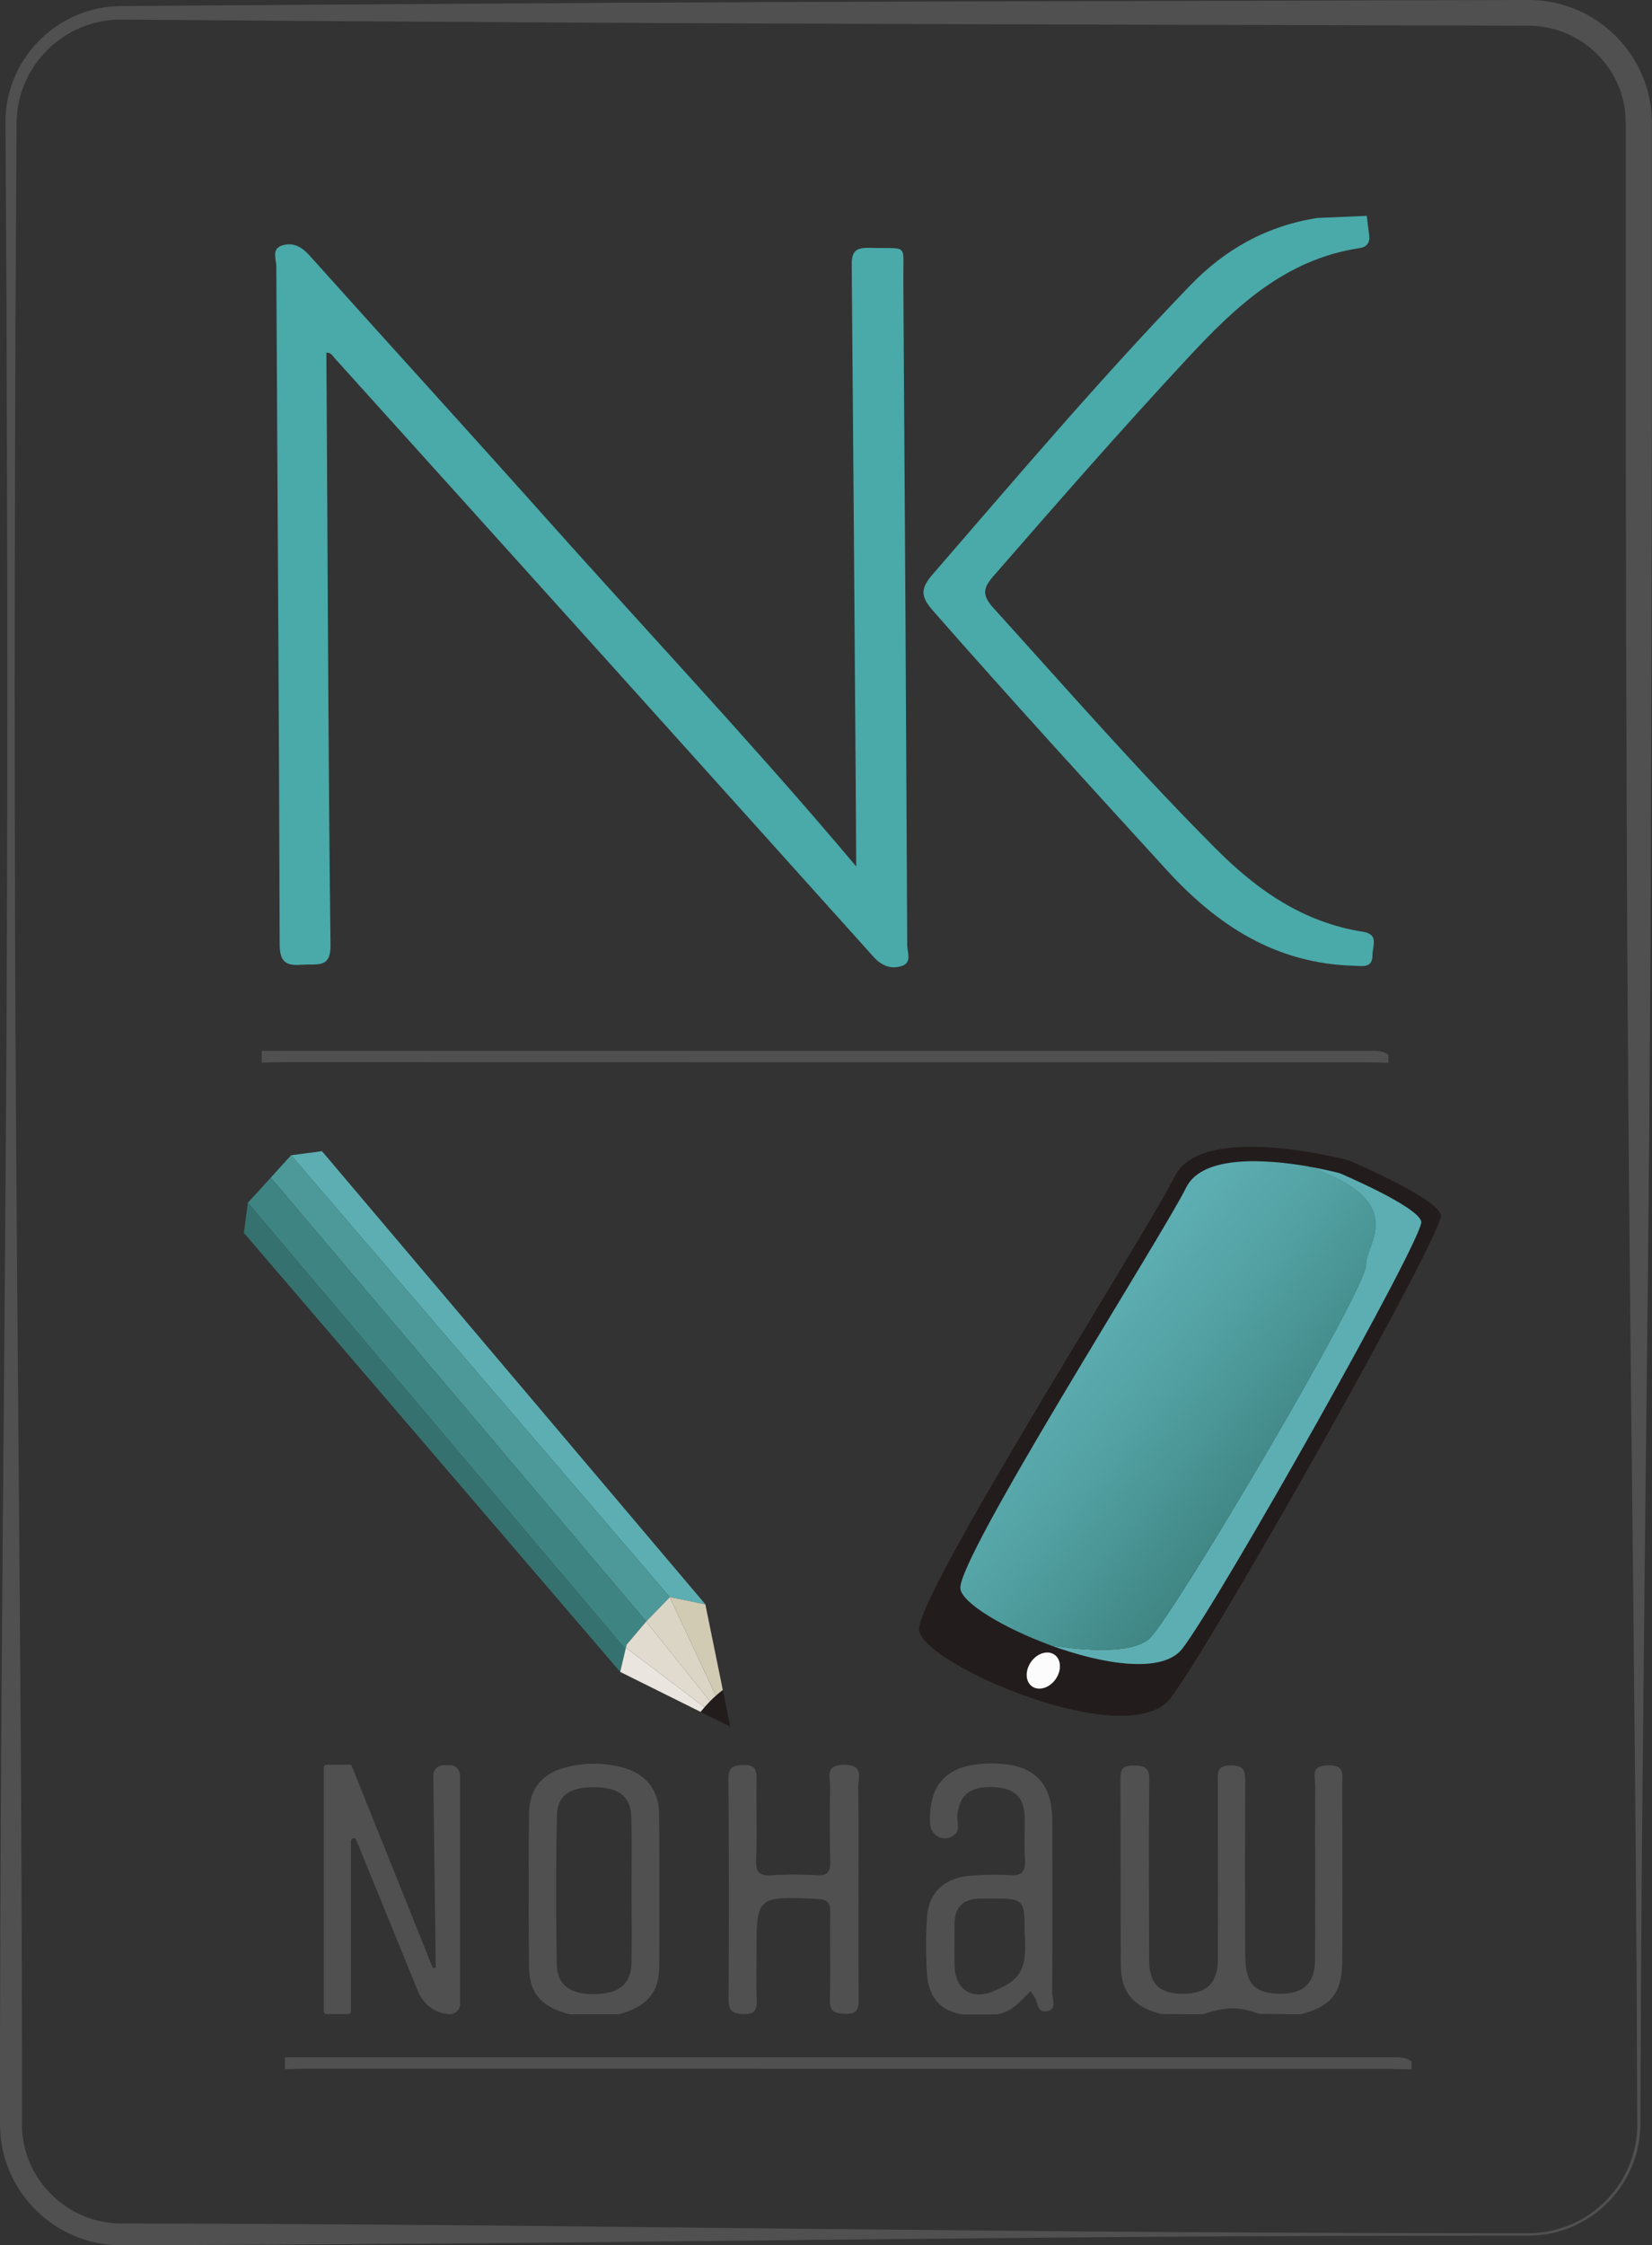 <svg id="Calque_1" data-name="Calque 1" xmlns="http://www.w3.org/2000/svg" xmlns:xlink="http://www.w3.org/1999/xlink" viewBox="0 0 1010.85 1373.3"><rect x="0" y="0" width="1010.85" height="1373.3" fill="#333333" stroke="none"/><defs><style>.cls-1{fill:#4aa9a9;}.cls-2{fill:#515051;}.cls-3{fill:#231c1d;}.cls-4{fill:#5daeb2;}.cls-5{fill:url(#Dégradé_sans_nom_70);}.cls-6{fill:#fcfcfc;}.cls-7{fill:#4d9999;}.cls-8{fill:#3e8482;}.cls-9{fill:#35726f;}.cls-10{fill:#dbd5c6;}.cls-11{fill:#e0dbce;}.cls-12{fill:#eae6df;}.cls-13{fill:#d1cbb4;}.cls-14,.cls-15{fill:none;}.cls-15{stroke:#000;stroke-miterlimit:10;}</style><linearGradient id="Dégradé_sans_nom_70" x1="1312.53" y1="897.1" x2="1473.28" y2="897.1" gradientTransform="matrix(0.77, 0.64, -0.64, 0.77, 933.17, -651.46)" gradientUnits="userSpaceOnUse"><stop offset="0" stop-color="#5daeb2"/><stop offset="0.4" stop-color="#52a0a2"/><stop offset="1" stop-color="#3e8482"/></linearGradient></defs><title>Logo Nohaw</title><path class="cls-1" d="M1546.19,655.31c.1,8.28-6,6.83-11.25,6.67-48.12-1.29-83.87-24.8-114.74-58.61-48-52.54-96-105.08-142.94-158.54-7.49-8.58-8-13.39,0-22.49,51.65-59.6,102.61-119.76,157.52-176.62,21.31-22.06,46.9-36.41,77.9-41.16l.53,0,29.45-1.25c.53,4,1.06,8.08,1.55,12.1.53,4.32-1.58,7-5.93,7.62-45.15,6.82-75.69,35.58-104.49,66.55-40.76,43.8-80.11,88.79-119.36,133.87-6.29,7.19-7.58,11.55-.23,19.66,45.09,49.74,89.15,100.26,136.68,147.82,25,25,53.1,44.56,89.48,50.27C1550.34,642.75,1546.15,649.91,1546.19,655.31Z" transform="translate(-706.37 -71.28)"/><path class="cls-1" d="M1258.28,662.1c-6.49,2.15-12.29.08-17.43-5.61Q1076.17,473.2,911.08,290.27c-1.26-1.42-2.17-3.45-5-3.25l.33,54.86c.62,102.52.93,205,2.2,307.53.18,14.31-8.15,11.28-16.39,11.91-9.41.7-14.69-.16-14.72-12.24-.34-138.29-1.39-276.59-2.05-414.87,0-4.31-3-10.49,3.19-12.66,6.78-2.36,12.22.5,17.2,6.06,47.48,53,95.48,105.54,142.86,158.62C1099,453.87,1161.19,520,1219.93,589c3.4,4,6.77,8,10.35,12.25-.09-16.14-.17-31.77-.28-47.39q-1.11-160.38-2.47-320.78c-.1-9.23,3.7-10.38,11.58-10.19,23.37.58,19.85-2.95,20,18.83q1.4,203.82,2.39,407.63C1261.52,653.72,1264.49,660.07,1258.28,662.1Z" transform="translate(-706.37 -71.28)"/><path class="cls-2" d="M1527.67,1162.58c0,36.25.16,72.49,0,108.73-.06,19-7.06,27.39-25.53,32-.31,0-.61,0-.92,0l-23.8-.28c-.27,0-.53,0-.8,0-12-4.55-19.75-4.49-34.12.21h-1l-23.8-.06H1417c-17.09-4.43-24.65-13.08-24.8-30-.29-37.88,0-75.77-.28-113.64,0-6.23,1.59-8.47,8.23-8.38s9.52,1.12,9.45,8.61c-.36,36.65-.16,73.31-.08,110,0,14.93,6.06,20.93,20.64,21,14.4,0,21.34-6.41,21.41-20.8.15-36.24,0-72.48,0-108.74,0-5.37-1-10.06,7.68-10.14s9.12,3.64,9.08,10.26q-.3,53.14,0,106.3c.15,16.87,5.61,22.59,20.32,23.08,15,.5,22.35-6.16,22.42-21,.15-35.44-.08-70.87.08-106.31,0-5.21-3.33-12.23,7.8-12.36C1529.37,1150.71,1527.67,1156.64,1527.67,1162.58Z" transform="translate(-706.37 -71.28)"/><path class="cls-2" d="M1350.18,1290.32c.26-34.93.12-69.84.1-104.76,0-25-12-36-38.51-35.63-25.52.37-37.2,12.11-36.31,36.53.27,7.27,7.72,11.67,14,7.8,5.15-3.19,2.14-8.78,2.73-13.22,1.61-11.92,7.73-17,21.13-16.71,13.13.25,19.64,5.89,20,17.76.25,8.83-.35,17.69.21,26.48.44,7.15-1.56,10.22-9.51,9.67a149,149,0,0,0-24.72.44c-15.64,1.51-24.8,10.53-25.73,25.82a252.32,252.32,0,0,0,.1,34.89c1,12.76,7.59,21.84,21.65,24l20.91,0c9.31-1.35,14.63-8.3,20.77-14.23.78,1.19,1.45,2.21,2.16,3.19,2.36,3.33,1.64,10.21,7.9,9.06C1353.53,1300.16,1350.14,1294,1350.18,1290.32Zm-35.6-1.25c-13.72,5.82-23.75-1-24.12-15.37-.22-8.39,0-16.81-.06-25.21,0-11,5.61-16.2,16.79-15.91,1.24,0,2.48,0,3.71,0,22.44-.18,22.44-.18,22.45,21.79C1335.12,1276.85,1329.91,1282.56,1314.58,1289.07Z" transform="translate(-706.37 -71.28)"/><path class="cls-2" d="M1109.65,1180.53c-.15-14.4-8.22-24.47-22.4-28.2a67.45,67.45,0,0,0-35.39.17c-14.37,4-21.67,13.33-21.79,28.45q-.4,46.36,0,92.77c.16,16.86,7.32,24.93,24.83,29.62h.74q14.47-.08,29-.1h.62c16.73-4.64,24.33-13.06,24.46-28.74Q1110.1,1227.52,1109.65,1180.53Zm-16.92,91.41c-.26,12.68-7.33,18.61-21.7,19-15.14.45-23.69-5.13-23.93-18q-.91-45.67.08-91.37c.27-12.31,8.28-17.36,23.31-17.13,14.77.19,21.83,5.78,22.17,18.44.39,14.82.11,29.67.12,44.49S1093.05,1257.09,1092.73,1271.94Z" transform="translate(-706.37 -71.28)"/><path class="cls-2" d="M1231.82,1294.08c.08,5.91-.9,9.17-8,8.94-6.32-.18-9.88-1-9.66-8.7.51-17.67-.06-35.37.24-53,.11-6.25-1.68-8.35-8.31-8.61-36.84-1.51-36.84-1.7-36.81,34.32,0,9-.24,18.1.11,27.13.23,5.83-.68,9.15-7.85,9-6.66-.16-9.4-1.7-9.37-9q.43-67.24-.09-134.47c-.06-7.38,2.66-8.65,9.3-8.83,7.06-.17,8,2.78,7.94,8.67-.29,16.46.37,32.93-.27,49.35-.32,7.93,2.46,9.86,9.84,9.38a217.34,217.34,0,0,1,27.25,0c6.74.37,8.41-2.21,8.26-8.49-.39-15.21-.37-30.45-.05-45.66.11-5.64-3.55-13.17,8.28-13.37,12.62-.2,8.8,7.95,8.88,13.91.3,21,.14,41.94.16,62.93C1231.7,1249.66,1231.56,1271.87,1231.82,1294.08Z" transform="translate(-706.37 -71.28)"/><path class="cls-3" d="M1588.07,814.49C1586,804.06,1531.66,781,1531.66,781s-89.75-24.15-106.53,9.89-158.79,256.68-156.35,277.61,127.9,75.09,153.76,41.53S1590.09,824.93,1588.07,814.49Zm-238.89,263.09c17.8,2.81,50.21,6.15,61-4.62,15.25-15.12,132.89-214.31,132-227.9-.78-12.43,28.28-38.72-35.75-60.4,11.57,2,19.74,4.2,19.74,4.2s48,20.35,49.86,29.6S1452.67,1050,1429.85,1079.61C1417.8,1095.24,1381.31,1089.35,1349.18,1077.58Z" transform="translate(-706.37 -71.28)"/><path class="cls-4" d="M1429.85,1079.61c-12,15.63-48.54,9.74-80.67-2,17.8,2.81,50.21,6.15,61-4.62,15.25-15.12,132.89-214.31,132-227.9-.78-12.43,28.28-38.72-35.75-60.4,11.57,2,19.74,4.2,19.74,4.2s48,20.35,49.86,29.6S1452.67,1050,1429.85,1079.61Z" transform="translate(-706.37 -71.28)"/><path class="cls-5" d="M1410.23,1073c-10.84,10.77-43.25,7.43-61,4.62-28.84-10.58-54.2-25.89-55.21-34.65-2.16-18.49,123.31-215.26,138.15-245.32,10.07-20.45,49.88-17.17,74.39-13,64,21.68,35,48,35.75,60.4C1543.12,858.65,1425.48,1057.84,1410.23,1073Z" transform="translate(-706.37 -71.28)"/><ellipse class="cls-6" cx="1344.74" cy="1093" rx="11.88" ry="9.2" transform="translate(-1031.04 1486.52) rotate(-54.66)"/><polygon class="cls-4" points="197.03 704.12 431.6 981.26 409.86 976.88 178.11 706.6 197.03 704.12"/><polygon class="cls-7" points="178.11 706.6 409.86 976.88 395.44 991.76 165.68 720.3 178.11 706.6"/><polygon class="cls-8" points="165.68 720.3 395.44 991.76 395.34 991.86 383.43 1005.95 383 1007.82 382.76 1008.72 151.67 735.68 165.68 720.3"/><polygon class="cls-9" points="151.67 735.68 382.76 1008.72 379.51 1022.62 149.24 754.09 151.67 735.68"/><path class="cls-3" d="M1148.66,1105l4.59,22.38-18.19-9c.73-.87,1.53-1.85,2.42-2.88s2.15-2.4,3.34-3.62,2.33-2.32,3.58-3.4A45.48,45.48,0,0,1,1148.66,1105Z" transform="translate(-706.37 -71.28)"/><path class="cls-10" d="M1116.23,1048.16l28.17,60.28c-1.25,1.08-2.43,2.24-3.58,3.4l-39.08-48.73.06-.06Z" transform="translate(-706.37 -71.28)"/><path class="cls-11" d="M1101.74,1063.11l39.08,48.73c-1.19,1.22-2.31,2.45-3.34,3.62l-48.12-36.36.43-1.86,11.92-14.1Z" transform="translate(-706.37 -71.28)"/><path class="cls-12" d="M1089.36,1079.1l48.12,36.36c-.89,1-1.69,2-2.42,2.88l-49.18-24.44,3.25-13.9Z" transform="translate(-706.37 -71.28)"/><path class="cls-13" d="M1116.23,1048.16l21.73,4.39,10.7,52.45a45.48,45.48,0,0,0-4.26,3.44Z" transform="translate(-706.37 -71.28)"/><line class="cls-14" x1="382.77" y1="1008.72" x2="383.27" y2="1009.32"/><line class="cls-14" x1="395.44" y1="991.76" x2="396.57" y2="993.1"/><path class="cls-2" d="M1570.08,1332.17V1337c-4.95-.11-9.9-.3-14.84-.3q-329.85-.08-659.72-.11c-4.95,0-9.89.19-14.82.3v-7.24q338.23,0,676.48,0C1561.67,1329.67,1566.2,1329.24,1570.08,1332.17Z" transform="translate(-706.37 -71.28)"/><path class="cls-2" d="M1641.74,1438.69q-143.55-.06-287.11,1.15l-143.55,1.39-143.56,1.49Q924,1444.1,780.4,1444.59a73.76,73.76,0,0,1-37.6-10.34,74.15,74.15,0,0,1-31.36-36.88c-.64-1.52-1.12-3.09-1.66-4.65s-1-3.15-1.31-4.76a74.59,74.59,0,0,1-1.7-9.72c-.12-1.64-.3-3.28-.33-4.93l-.07-2.46v-2.27l0-35.89q.09-71.78.46-143.56c1-191.4,3.38-382.81,3.84-574.22q.38-143.55-.13-287.1L710.32,256l-.39-71.78-.19-35.89c0-1.46,0-3,0-4.62s.18-3.13.3-4.7a71.68,71.68,0,0,1,1.58-9.3,70.53,70.53,0,0,1,6.78-17.57,71.89,71.89,0,0,1,25.93-27A71.12,71.12,0,0,1,780.54,75l143.55-1,143.55-.9q143.56-.78,287.11-1.07l287.13-.75a75,75,0,0,1,38.21,10.49,76,76,0,0,1,27.63,28.39,73.53,73.53,0,0,1,4.27,9.07c.65,1.55,1.14,3.15,1.69,4.73s1,3.21,1.34,4.84a77.24,77.24,0,0,1,1.74,9.89c.13,1.67.31,3.34.34,5l.07,2.51v2.27l0,35.89,0,143.56-.27,143.55L1716.43,615q-.62,143.55-2.28,287.1l-1.56,143.56-1.41,143.55q-.6,71.77-.92,143.56l-.13,35.89a85.9,85.9,0,0,1-.42,9,71.38,71.38,0,0,1-1.6,9,68.9,68.9,0,0,1-6.69,16.85,69,69,0,0,1-25.08,25.68A67.85,67.85,0,0,1,1641.74,1438.69Zm0-1.5a66.29,66.29,0,0,0,33.79-9.33,66.61,66.61,0,0,0,32.67-59.16l-.14-35.89q-.32-71.77-.92-143.56l-1.41-143.55-1.55-143.56q-1.5-143.55-2.28-287.1l-.47-143.56-.28-143.55,0-143.56,0-35.89v-2.2l-.05-2c0-1.32-.17-2.63-.26-3.94a62,62,0,0,0-1.35-7.78c-.28-1.28-.69-2.54-1-3.8s-.81-2.51-1.32-3.72a59,59,0,0,0-3.35-7.16A60.54,60.54,0,0,0,1672,95.38,59.14,59.14,0,0,0,1641.85,87l-287.1-.75q-143.55-.43-287.11-1.07l-143.55-.9-143.55-1a63.22,63.22,0,0,0-32.23,8.61,64.41,64.41,0,0,0-23.55,23.86,61.13,61.13,0,0,0-3.68,7.65,59.42,59.42,0,0,0-2.63,8.07,65.43,65.43,0,0,0-1.54,8.36c-.12,1.41-.28,2.82-.33,4.24s-.09,2.83-.09,4.35l-.19,35.89L715.91,256l-.25,71.78q-.49,143.55-.13,287.1c.46,191.41,2.87,382.82,3.84,574.22q.38,71.77.46,143.56l0,35.89v2.21l0,2c0,1.34.18,2.68.28,4a62.46,62.46,0,0,0,1.38,7.94c.29,1.31.71,2.59,1.08,3.89s.83,2.56,1.35,3.79a59.2,59.2,0,0,0,3.43,7.3,61.86,61.86,0,0,0,22.23,23,60.45,60.45,0,0,0,30.76,8.57q143.52.3,287.09,1.87l143.56,1.5,143.55,1.38Q1498.19,1437.23,1641.74,1437.19Z" transform="translate(-706.37 -71.28)"/><path class="cls-2" d="M1555.92,716.49v4.83c-4.94-.11-9.89-.29-14.84-.29q-329.83-.09-659.71-.11c-5,0-9.9.18-14.82.29V714q338.22,0,676.47,0C1547.51,714,1552,713.57,1555.92,716.49Z" transform="translate(-706.37 -71.28)"/><line class="cls-15" x1="214.04" y1="1083.84" x2="213.93" y2="1083.84"/><path class="cls-15" d="M987.35,1151.82" transform="translate(-706.37 -71.28)"/><path class="cls-2" d="M987.88,1157.54v139.19a6.21,6.21,0,0,1-5.91,6.47h0c-8.59,0-16.37-5.53-19.88-14.11l-37.75-92.42a1.67,1.67,0,0,0-1.53-1.08h0a1.76,1.76,0,0,0-1.68,1.83v103.95a1.76,1.76,0,0,1-1.67,1.83h-13.3a1.76,1.76,0,0,1-1.68-1.83V1152.48a1.76,1.76,0,0,1,1.68-1.83h15.13l.11.26,49.54,123.41a1.07,1.07,0,0,0,2.06-.51l-1.5-116.19a6.44,6.44,0,0,1,6.13-6.71h4.2C985.17,1150.91,987.88,1153.88,987.88,1157.54Z" transform="translate(-706.37 -71.28)"/></svg>